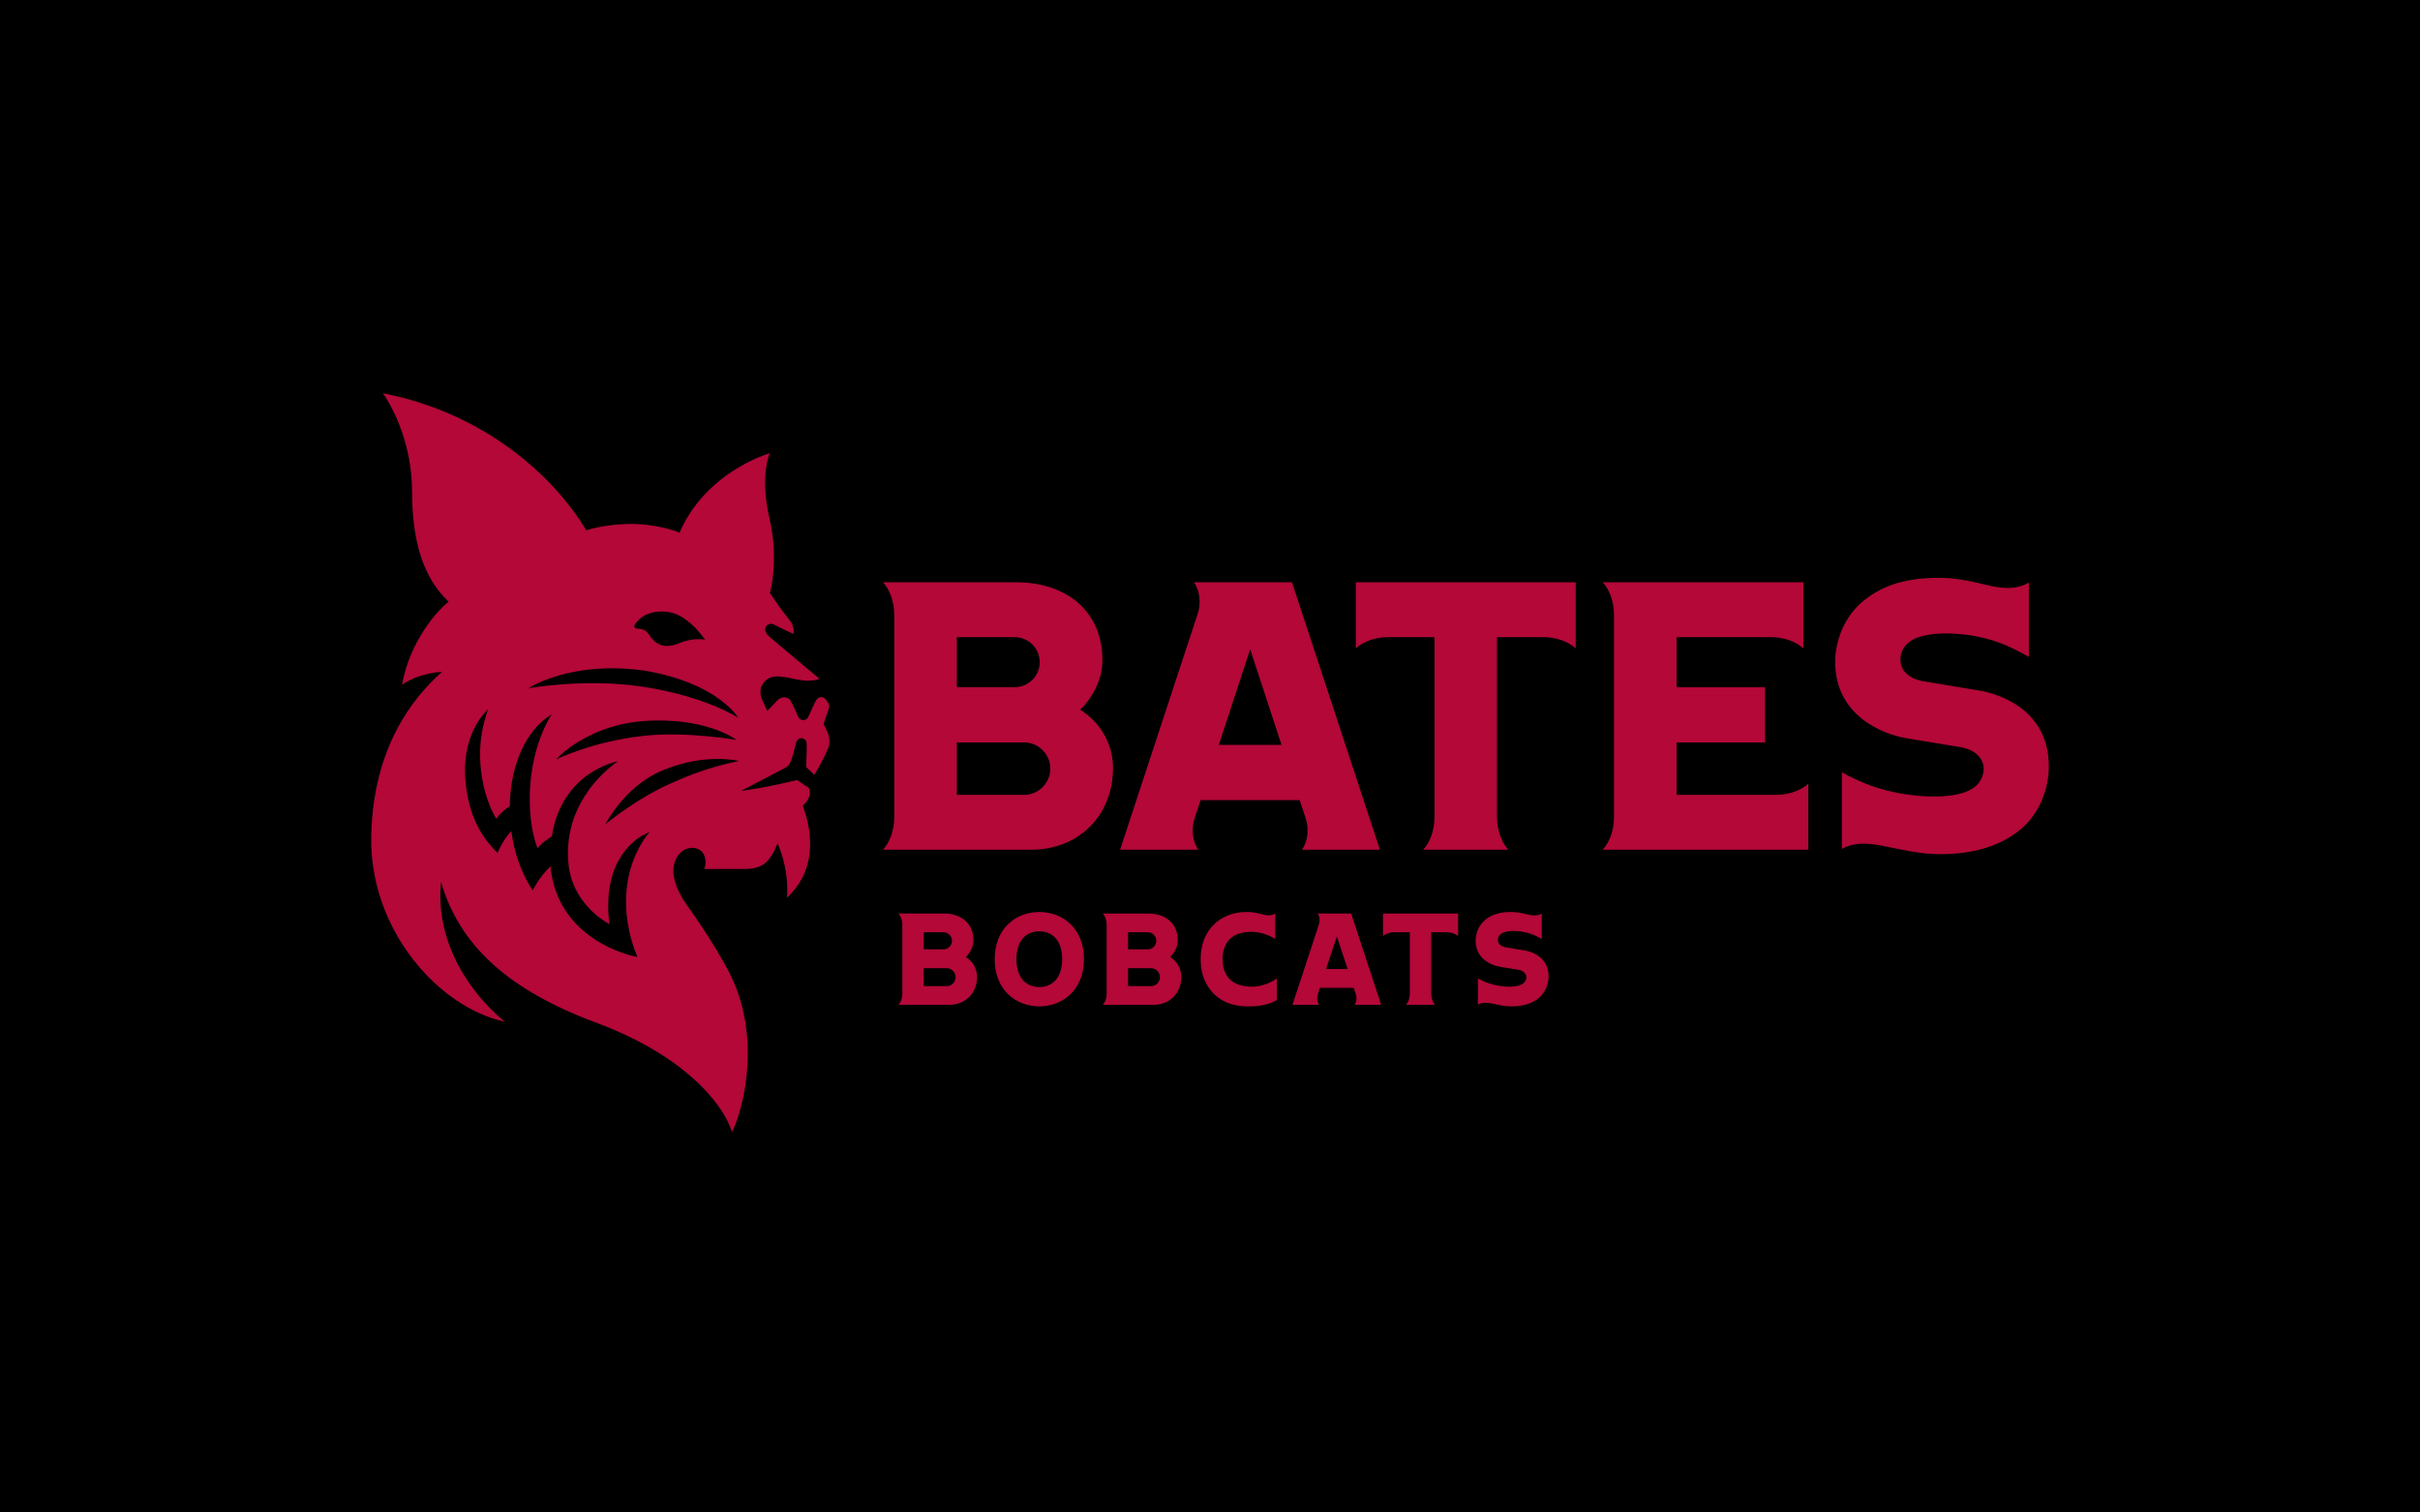 <svg width="80" height="50" viewBox="0 0 80 50" fill="none" xmlns="http://www.w3.org/2000/svg">
<rect width="80" height="50" fill="black"/>
<path d="M12.658 13C13.042 13.548 13.618 14.749 13.621 16.226C13.626 17.931 13.994 19.092 14.83 19.891C14.455 20.183 13.551 21.19 13.29 22.634C13.914 22.218 14.61 22.213 14.61 22.213C13.646 23.065 12.328 24.718 12.272 27.647C12.212 30.745 14.51 33.306 16.681 33.774C15.214 32.55 14.399 30.815 14.581 29.159C15.193 31.26 16.806 32.728 19.708 33.808C22.499 34.846 23.859 36.377 24.202 37.423C24.641 36.503 25.143 34.188 24.119 32.174C23.577 31.116 22.718 29.934 22.709 29.924C22.318 29.385 22.225 28.916 22.269 28.655C22.347 28.192 22.648 28.026 22.882 28.026C23.02 28.03 23.135 28.08 23.209 28.162C23.374 28.36 23.326 28.596 23.286 28.728H24.587C25.181 28.728 25.439 28.539 25.705 27.881C25.832 28.166 26.079 28.856 26.017 29.683C26.227 29.474 26.39 29.264 26.501 29.057C26.849 28.42 26.886 27.582 26.539 26.633C26.705 26.475 26.813 26.318 26.756 26.095C26.752 26.077 26.746 26.052 26.727 26.039C26.727 26.039 26.477 25.877 26.346 25.787C26.221 25.819 25.294 26.044 24.503 26.144C24.511 26.14 25.756 25.489 25.951 25.388C26.111 25.306 26.155 25.213 26.319 24.549C26.333 24.467 26.404 24.404 26.49 24.404C26.587 24.404 26.667 24.482 26.667 24.581C26.673 24.895 26.656 25.145 26.647 25.286C26.647 25.305 26.651 25.357 26.669 25.379C26.7 25.414 26.791 25.481 26.921 25.613C27.314 24.962 27.416 24.635 27.417 24.598C27.424 24.504 27.426 24.364 27.35 24.192C27.323 24.131 27.226 23.927 27.226 23.927L27.351 23.562C27.373 23.506 27.421 23.387 27.409 23.333C27.38 23.196 27.265 23.071 27.192 23.05C27.105 23.027 27.008 23.067 26.932 23.235L26.732 23.675C26.707 23.75 26.639 23.805 26.555 23.805C26.47 23.805 26.401 23.748 26.375 23.672C26.375 23.672 26.253 23.37 26.128 23.154C26.088 23.083 26.015 23.06 25.939 23.053C25.853 23.047 25.763 23.086 25.692 23.16L25.363 23.504L25.186 23.116C25.052 22.774 25.23 22.514 25.413 22.423C25.481 22.388 25.619 22.346 25.818 22.368C25.925 22.379 26.018 22.392 26.114 22.415C26.114 22.415 26.482 22.5 26.68 22.502C26.829 22.504 27.02 22.478 27.09 22.439C26.857 22.249 25.494 21.098 25.494 21.098C25.406 21.023 25.285 20.92 25.296 20.798C25.306 20.652 25.459 20.595 25.561 20.635C25.592 20.646 26.01 20.866 26.235 20.956C26.254 20.82 26.209 20.618 26.099 20.499C25.724 20.029 25.455 19.605 25.452 19.601C25.452 19.601 25.761 18.529 25.437 17.133C25.162 15.946 25.346 15.238 25.445 14.979C24.422 15.323 23.091 16.143 22.464 17.612C21.77 17.32 20.914 17.32 20.905 17.32C20.372 17.32 19.864 17.387 19.379 17.528C18.293 15.72 16.005 13.653 12.658 13L12.658 13ZM64.081 19.102C62.822 19.101 62.087 19.449 61.548 19.909C60.961 20.41 60.666 21.201 60.666 21.88C60.666 23.647 62.22 24.279 63.061 24.411L64.78 24.694C65.364 24.788 65.591 25.124 65.576 25.448C65.552 25.793 65.351 26.009 65.079 26.136C64.889 26.236 64.399 26.37 63.613 26.322C62.387 26.247 61.519 25.887 60.889 25.531V28.066C61.35 27.79 61.955 27.907 62.286 27.972C62.886 28.088 63.435 28.225 64.034 28.236C65.357 28.26 66.25 27.886 66.822 27.396C67.428 26.882 67.737 26.046 67.729 25.329C67.729 23.5 66.148 22.921 65.311 22.808L63.593 22.523C63.287 22.475 62.806 22.287 62.822 21.764C62.839 21.471 63.028 21.238 63.298 21.113C63.298 21.113 63.69 20.904 64.546 20.945C65.741 21.004 66.456 21.369 67.07 21.716V19.255C66.627 19.533 66.058 19.431 65.709 19.346C64.984 19.169 64.578 19.103 64.081 19.102V19.102ZM29.191 19.249C29.412 19.487 29.562 19.895 29.562 20.321V27.02C29.562 27.446 29.412 27.852 29.191 28.089H34.092C35.682 28.089 36.794 26.938 36.794 25.391C36.794 24.558 36.346 23.858 35.709 23.463C36.143 23.036 36.444 22.441 36.444 21.825C36.444 20.189 35.231 19.249 33.596 19.249H29.191L29.191 19.249ZM39.467 19.249C39.66 19.499 39.714 19.946 39.588 20.306L37.028 28.089H39.616C39.423 27.842 39.37 27.394 39.496 27.034L39.688 26.451H42.965L43.158 27.034C43.282 27.394 43.231 27.842 43.036 28.089H45.617L42.71 19.249H39.466L39.467 19.249ZM44.821 19.249V21.435C45.058 21.212 45.464 21.062 45.891 21.062H47.421V27.02C47.421 27.446 47.271 27.852 47.05 28.089H49.86C49.639 27.852 49.489 27.446 49.489 27.02V21.062H51.019C51.445 21.062 51.854 21.212 52.09 21.435V19.249H44.821H44.821ZM52.984 19.249C53.206 19.487 53.355 19.895 53.355 20.321V27.02C53.355 27.446 53.206 27.852 52.984 28.089H59.779V25.907C59.54 26.127 59.135 26.277 58.709 26.277H55.424V24.543H58.349V22.717H55.424V21.062H58.543C58.97 21.062 59.378 21.212 59.615 21.435V19.249H52.984L52.984 19.249ZM21.86 20.214C22.216 20.217 22.43 20.329 22.561 20.41C22.969 20.661 23.239 21.055 23.31 21.149C23.31 21.149 23.158 21.123 23.027 21.131C22.759 21.143 22.561 21.22 22.452 21.265C22.31 21.325 22.15 21.36 22.013 21.354C21.78 21.337 21.595 21.21 21.446 20.966C21.341 20.794 21.159 20.787 21.06 20.779C21.021 20.776 20.997 20.763 20.982 20.74C20.964 20.71 20.965 20.676 20.984 20.649C21.168 20.368 21.473 20.217 21.86 20.214L21.86 20.214ZM31.632 21.062H33.544C34 21.062 34.371 21.434 34.371 21.89C34.371 22.346 34 22.716 33.544 22.716H31.632V21.062ZM41.328 21.465L42.365 24.625H40.29L41.328 21.465H41.328ZM20.046 22.094C20.428 22.084 20.848 22.104 21.305 22.168C23.754 22.587 24.405 23.73 24.405 23.73C24.405 23.73 23.359 23.026 21.249 22.702C19.34 22.41 17.47 22.753 17.463 22.755C17.47 22.75 18.393 22.139 20.046 22.094L20.046 22.094ZM16.14 23.442C15.497 25.178 16.175 26.723 16.408 27.062C16.527 26.901 16.675 26.762 16.853 26.651C16.864 25.309 17.389 24.114 18.242 23.614C18.242 23.614 17.476 24.696 17.513 26.548C17.528 27.348 17.699 27.862 17.769 28.04C17.897 27.88 18.089 27.743 18.242 27.65C18.571 25.502 20.404 25.171 20.422 25.168C19.874 25.552 18.607 26.703 18.794 28.566C18.915 29.783 19.867 30.397 20.149 30.552C20.115 30.323 20.047 29.699 20.208 29.058C20.341 28.518 20.727 27.802 21.478 27.503C21.473 27.51 20.85 28.181 20.723 29.335C20.635 30.123 20.771 30.934 21.072 31.633C20.911 31.62 18.419 31.089 18.199 28.64C17.834 28.98 17.608 29.432 17.606 29.436C17.218 28.831 17 28.189 16.904 27.47C16.6 27.804 16.45 28.194 16.45 28.194C15.797 27.583 15.434 26.718 15.377 25.661C15.33 24.791 15.592 23.972 16.14 23.442L16.14 23.442ZM21.701 23.819C23.494 23.797 24.349 24.462 24.349 24.462C24.349 24.462 22.71 24.175 21.331 24.32C19.605 24.5 18.395 25.102 18.384 25.108C18.808 24.642 19.867 23.923 21.331 23.833C21.459 23.825 21.582 23.82 21.701 23.819L21.701 23.819ZM31.632 24.543H33.853C34.331 24.543 34.721 24.932 34.721 25.41C34.721 25.888 34.331 26.277 33.853 26.277H31.632V24.543V24.543ZM23.702 25.09C24.154 25.087 24.429 25.157 24.429 25.157C23.563 25.337 22.915 25.563 22.109 25.928C20.993 26.431 20.013 27.249 20.013 27.249C20.013 27.249 20.646 25.985 21.913 25.462C22.621 25.169 23.25 25.092 23.702 25.09L23.702 25.09ZM41.199 30.148C40.962 30.148 40.728 30.197 40.51 30.299C40.024 30.526 39.689 31.016 39.692 31.71C39.689 32.401 40.024 32.891 40.51 33.121C40.73 33.223 41.013 33.271 41.258 33.268C41.493 33.274 41.88 33.25 42.211 33.06V32.345C41.871 32.582 41.536 32.634 41.279 32.615C40.967 32.594 40.43 32.477 40.412 31.71C40.429 30.949 40.967 30.824 41.27 30.806C41.672 30.782 42.01 30.943 42.156 31.041V30.201C41.919 30.339 41.693 30.191 41.435 30.163C41.356 30.152 41.278 30.147 41.199 30.148L41.199 30.148ZM34.358 30.149C33.578 30.149 32.882 30.698 32.882 31.71C32.882 32.719 33.578 33.268 34.358 33.268C35.137 33.268 35.834 32.719 35.834 31.71C35.834 30.698 35.137 30.149 34.358 30.149V30.149ZM49.947 30.149C49.517 30.148 49.266 30.267 49.082 30.423C48.881 30.595 48.781 30.866 48.781 31.098C48.781 31.701 49.311 31.917 49.598 31.962L50.186 32.058C50.385 32.09 50.464 32.206 50.458 32.316C50.45 32.435 50.38 32.508 50.287 32.551C50.223 32.586 50.055 32.631 49.787 32.615C49.368 32.588 49.071 32.466 48.856 32.345V33.21C49.015 33.115 49.221 33.156 49.334 33.177C49.539 33.217 49.727 33.266 49.931 33.268C50.384 33.277 50.688 33.149 50.883 32.982C51.089 32.806 51.195 32.52 51.193 32.275C51.193 31.651 50.653 31.453 50.367 31.414L49.779 31.317C49.675 31.301 49.511 31.235 49.517 31.058C49.523 30.958 49.586 30.879 49.679 30.836C49.679 30.836 49.813 30.764 50.106 30.778C50.514 30.798 50.758 30.924 50.968 31.041V30.201C50.817 30.296 50.622 30.261 50.503 30.231C50.255 30.172 50.117 30.149 49.947 30.149L49.947 30.149ZM29.703 30.2C29.779 30.281 29.829 30.42 29.829 30.565V32.853C29.829 32.999 29.779 33.138 29.703 33.218H31.378C31.921 33.218 32.3 32.825 32.3 32.297C32.3 32.013 32.147 31.774 31.93 31.638C32.078 31.493 32.179 31.289 32.179 31.078C32.179 30.52 31.766 30.2 31.208 30.2H29.703L29.703 30.2ZM36.457 30.2C36.533 30.281 36.584 30.42 36.584 30.565V32.853C36.584 32.999 36.533 33.138 36.457 33.218H38.132C38.674 33.218 39.053 32.825 39.053 32.297C39.053 32.013 38.9 31.774 38.683 31.638C38.831 31.493 38.935 31.289 38.935 31.078C38.935 30.52 38.52 30.2 37.962 30.2H36.457V30.2ZM43.558 30.2C43.624 30.283 43.642 30.437 43.6 30.56L42.726 33.218H43.609C43.542 33.134 43.524 32.98 43.568 32.859L43.633 32.658H44.752L44.819 32.859C44.861 32.98 44.843 33.134 44.778 33.218H45.659L44.667 30.2H43.558L43.558 30.2ZM45.719 30.2V30.945C45.799 30.87 45.938 30.819 46.083 30.819H46.606V32.853C46.606 32.999 46.555 33.138 46.479 33.218H47.439C47.364 33.138 47.313 32.999 47.313 32.853V30.819H47.834C47.981 30.819 48.12 30.87 48.201 30.945V30.2H45.719H45.719ZM34.358 30.786C34.567 30.786 34.755 30.863 34.885 31.002C35.033 31.16 35.113 31.406 35.113 31.71C35.113 32.011 35.033 32.257 34.885 32.415C34.755 32.554 34.567 32.632 34.358 32.632C34.148 32.632 33.961 32.554 33.828 32.415C33.68 32.257 33.601 32.012 33.601 31.71C33.601 31.406 33.68 31.16 33.828 31.002C33.961 30.863 34.148 30.786 34.358 30.786ZM30.537 30.819H31.19C31.345 30.819 31.471 30.945 31.471 31.101C31.471 31.257 31.345 31.383 31.19 31.383H30.537V30.819ZM37.29 30.819H37.943C38.099 30.819 38.225 30.945 38.225 31.101C38.225 31.257 38.099 31.383 37.943 31.383H37.29V30.819ZM44.194 30.956L44.549 32.034H43.838L44.194 30.956ZM30.537 32.007H31.296C31.459 32.007 31.591 32.14 31.591 32.304C31.591 32.467 31.459 32.6 31.296 32.6H30.537V32.007ZM37.29 32.007H38.048C38.213 32.007 38.345 32.14 38.345 32.304C38.345 32.467 38.213 32.6 38.048 32.6H37.29V32.007Z" fill="#B30838"/>
</svg>
